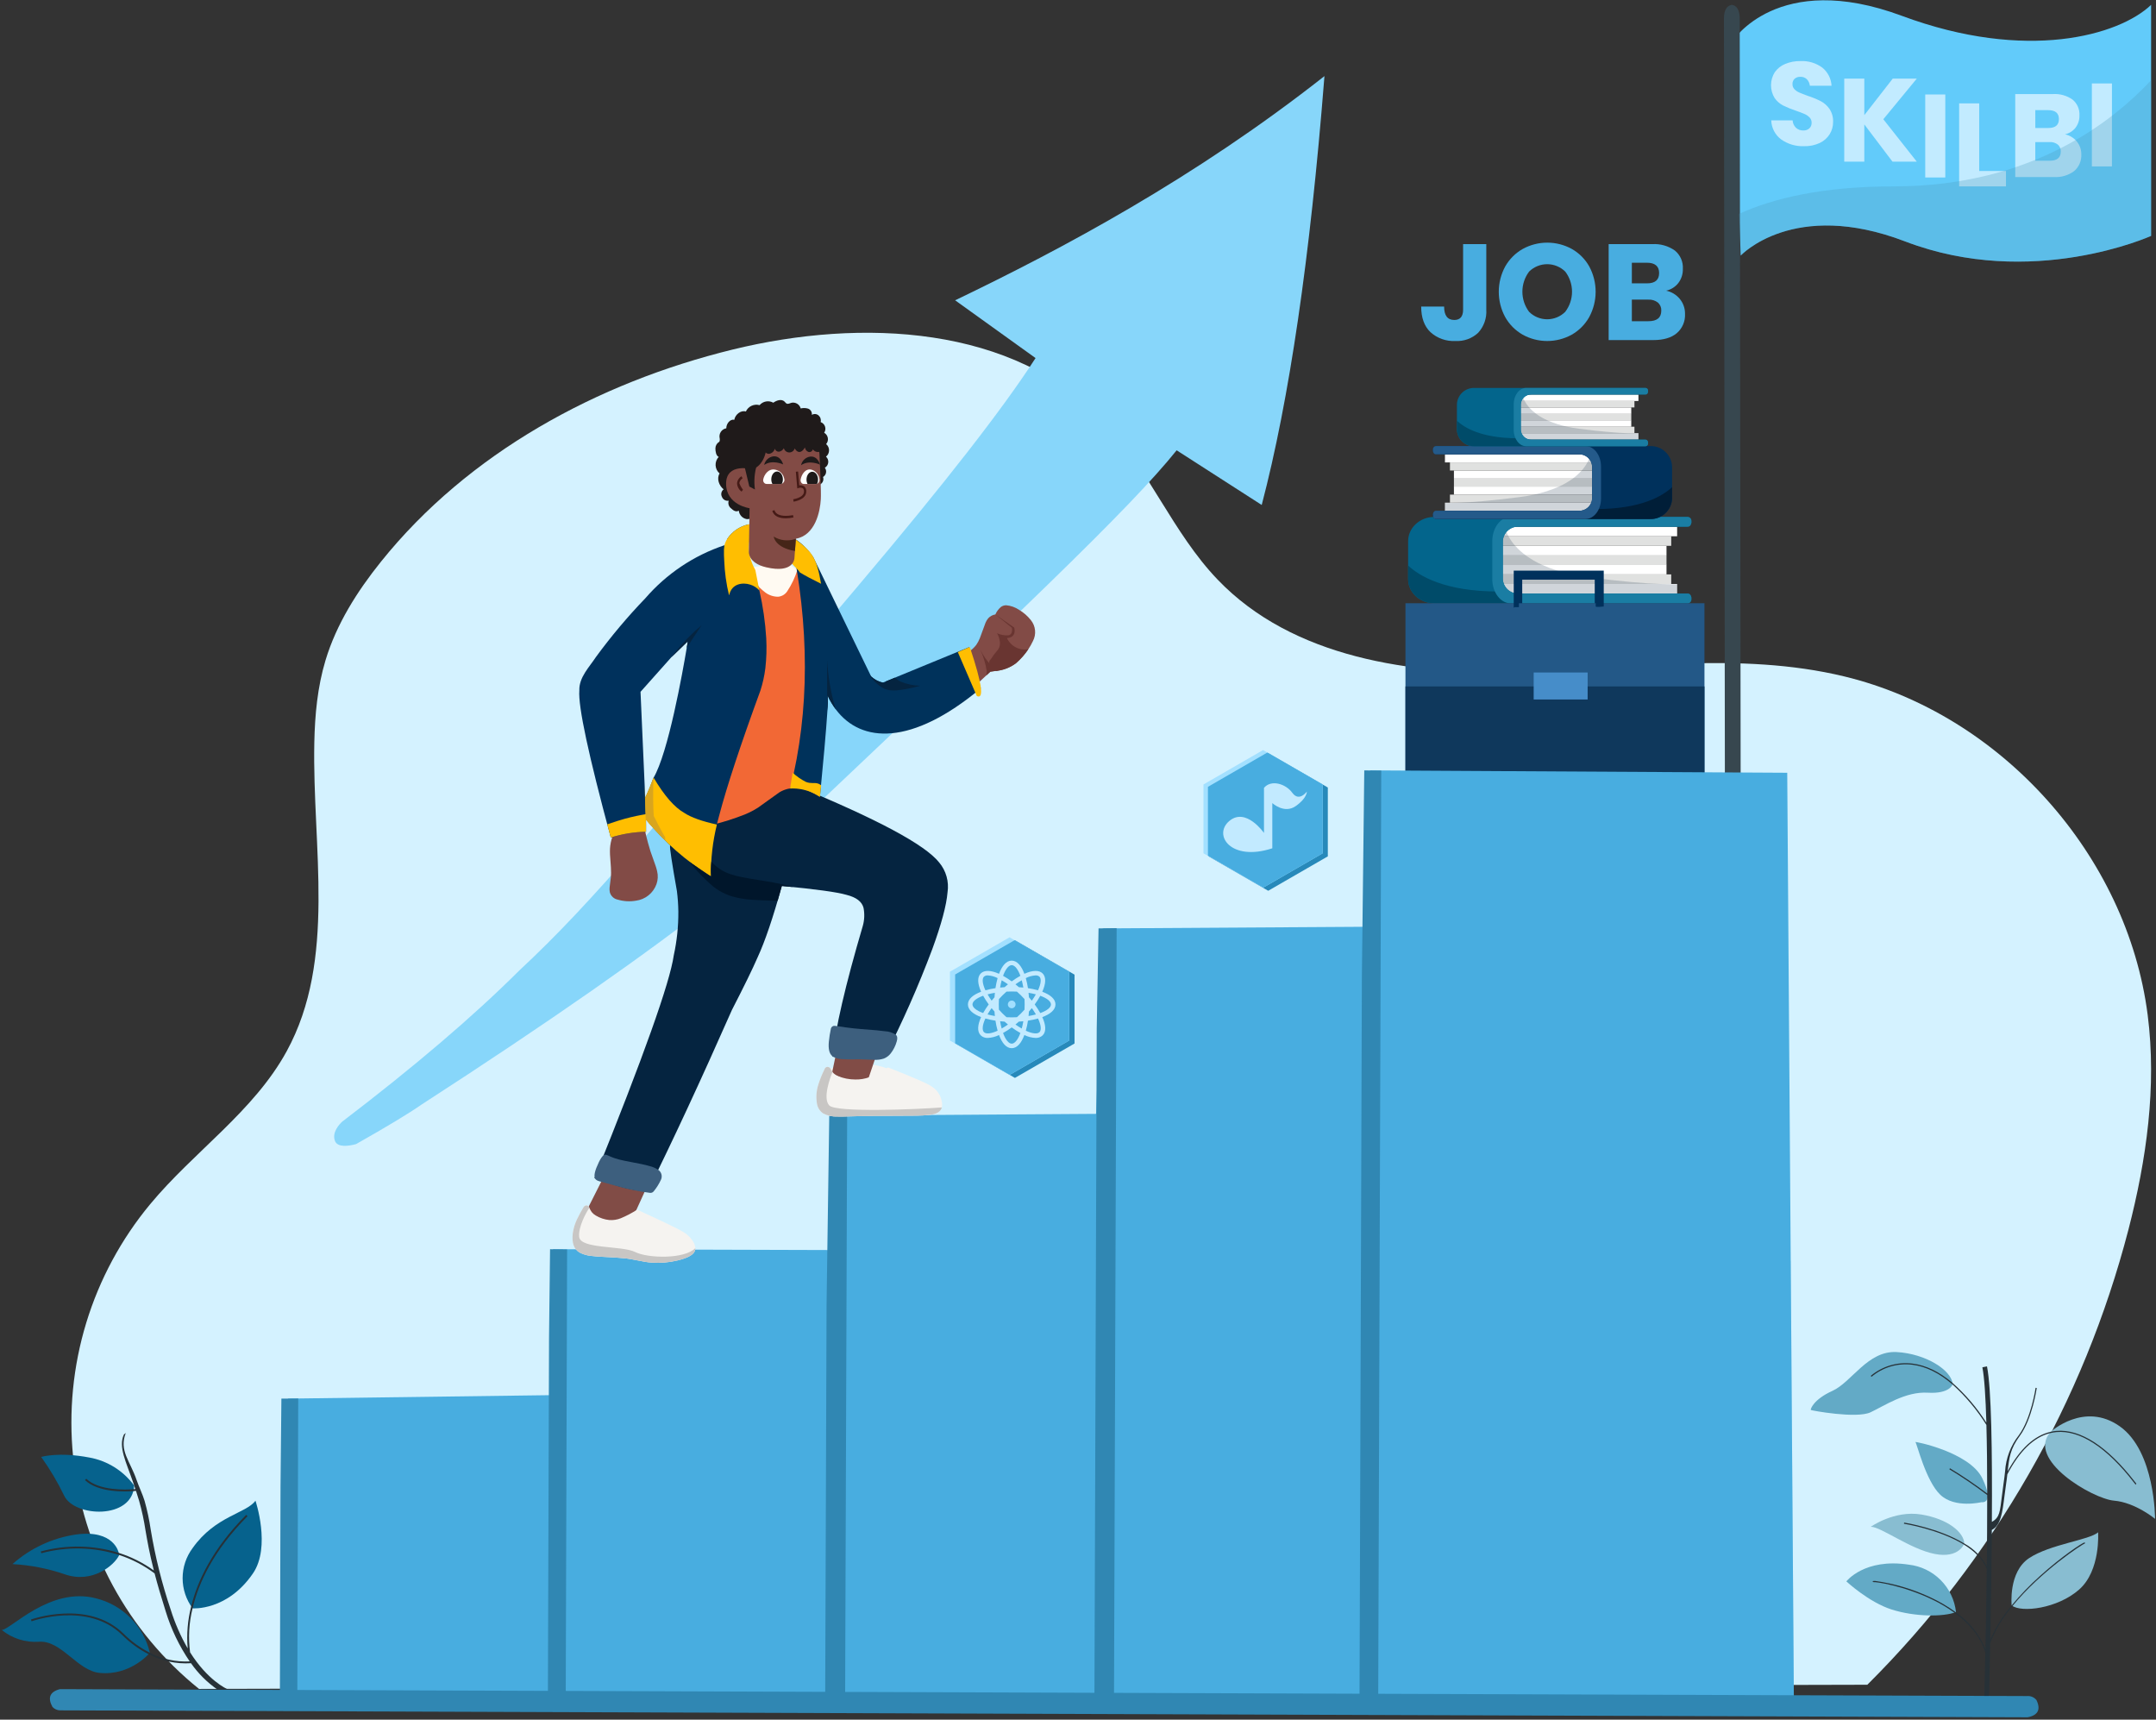 <svg width="622" height="496" viewBox="0 0 622 496" fill="none" xmlns="http://www.w3.org/2000/svg">
<rect x="0" y="0" width="622" height="496" fill="#333333" stroke="none"/>
<path d="M620.589 1.399V68.039C620.589 68.039 586.169 83.629 549.609 69.629C517.439 57.309 502.199 73.709 502.199 73.709L501.729 61.679L499.779 11.949C499.779 11.949 512.739 -8.791 548.689 4.569C584.639 17.929 611.369 10.209 620.589 1.399Z" fill="#62CBFA"/>
<path d="M483.847 168.436H411.313V171.199H483.847V168.436Z" fill="white"/>
<path d="M482.14 165.675H411.308V168.437H482.14V165.675Z" fill="#E0E1E0"/>
<path d="M480.783 162.912H411.308V165.671H480.783V162.912Z" fill="white"/>
<path d="M480.783 160.199H411.308V162.961H480.783V160.199Z" fill="#E0E1E0"/>
<path d="M480.783 157.437H411.308V160.199H480.783V157.437Z" fill="white"/>
<path d="M482.14 154.675H411.308V157.434H482.14V154.675Z" fill="#E0E1E0"/>
<path d="M483.847 151.914H411.313V154.673H483.847V151.914Z" fill="white"/>
<g style="mix-blend-mode:multiply" opacity="0.21">
<path d="M411.312 154.671H413.178C412.816 153.786 412.566 152.859 412.434 151.912H411.312V154.671Z" fill="#1D374F"/>
</g>
<g style="mix-blend-mode:multiply" opacity="0.21">
<path d="M411.308 154.675V157.433H414.694C414.083 156.575 413.574 155.65 413.178 154.675H411.308Z" fill="#1D374F"/>
</g>
<g style="mix-blend-mode:multiply" opacity="0.21">
<path d="M483.847 168.524V171.199H415.821C415.829 170.286 415.878 169.365 415.926 168.436C415.978 167.523 416.026 166.598 416.051 165.673C416.08 164.769 416.062 163.864 415.998 162.962C415.998 162.946 415.998 162.93 415.998 162.914C415.954 162.359 415.89 161.8 415.793 161.241C415.733 160.891 415.685 160.541 415.644 160.199C415.544 159.282 415.507 158.358 415.532 157.436C415.557 156.513 415.634 155.591 415.765 154.677C415.91 153.652 416.095 152.718 416.272 151.918H433.996L434.213 152.035C434.396 152.963 434.729 153.855 435.199 154.677C435.735 155.669 436.385 156.595 437.137 157.436V157.436C438.053 158.463 439.077 159.389 440.19 160.199C441.655 161.262 443.224 162.172 444.875 162.914C444.908 162.933 444.943 162.949 444.98 162.962C447.697 164.166 450.535 165.075 453.446 165.673C455.002 166.007 456.687 166.3 458.505 166.534C467.775 167.734 474.375 168.247 478.94 168.434C480.951 168.516 482.572 168.539 483.847 168.524Z" fill="#1D374F"/>
</g>
<path d="M433.562 156.081V167.032C433.615 168.182 434.12 169.264 434.966 170.044C435.812 170.824 436.932 171.239 438.082 171.199H486.61C486.94 171.196 487.259 171.313 487.508 171.53C487.757 171.746 487.918 172.046 487.961 172.373C487.961 172.418 487.969 172.462 487.969 172.506V172.759C487.969 172.804 487.969 172.848 487.961 172.888C487.916 173.21 487.752 173.503 487.503 173.712C487.253 173.92 486.935 174.027 486.61 174.014H413.774C409.656 174.014 406.241 170.901 406.241 167.032V156.081C406.241 152.212 409.656 149.099 413.774 149.099H486.61C486.934 149.085 487.252 149.192 487.502 149.4C487.751 149.607 487.915 149.9 487.961 150.221C487.961 150.265 487.969 150.309 487.969 150.354V150.607C487.969 150.651 487.969 150.695 487.961 150.736C487.919 151.063 487.758 151.363 487.509 151.58C487.26 151.796 486.94 151.914 486.61 151.91H438.082C436.931 151.87 435.811 152.286 434.965 153.067C434.119 153.848 433.615 154.931 433.562 156.081V156.081Z" fill="#03658C"/>
<path d="M487.969 172.699V172.759C487.969 172.804 487.969 172.848 487.961 172.888C487.916 173.21 487.752 173.504 487.503 173.712C487.253 173.92 486.935 174.028 486.61 174.014H413.774C409.656 174.014 406.241 170.901 406.241 167.032V163.119C409.415 166.103 416.762 170.604 432.226 170.604C432.226 170.604 454.226 174.722 466.01 173.584C474.146 172.799 483.167 172.691 487.969 172.699Z" fill="#004B69"/>
<path d="M433.562 156.081V167.032C433.615 168.181 434.12 169.264 434.966 170.044C435.812 170.824 436.932 171.239 438.082 171.199H487.012C487.512 171.199 487.912 171.73 487.961 172.373C487.961 172.418 487.961 172.462 487.961 172.506V172.759C487.961 172.804 487.961 172.848 487.961 172.888C487.973 173.16 487.882 173.427 487.706 173.636C487.531 173.845 487.283 173.979 487.012 174.014H435.822C432.922 174.014 430.522 170.901 430.522 167.032V156.081C430.522 152.212 432.922 149.099 435.822 149.099H487.012C487.282 149.133 487.53 149.267 487.705 149.475C487.881 149.682 487.972 149.949 487.961 150.221C487.961 150.265 487.961 150.309 487.961 150.354V150.607C487.961 150.651 487.961 150.695 487.961 150.736C487.913 151.383 487.511 151.91 487.012 151.91H438.082C436.931 151.87 435.812 152.286 434.965 153.067C434.119 153.848 433.615 154.931 433.562 156.081V156.081Z" fill="#1A7DA3"/>
<path d="M478.111 144.996H416.866V147.329H478.111V144.996Z" fill="white"/>
<path d="M478.115 142.665H418.307V144.997H478.115V142.665Z" fill="#E0E1E0"/>
<path d="M478.115 140.332H419.453V142.661H478.115V140.332Z" fill="white"/>
<path d="M478.115 138.041H419.453V140.373H478.115V138.041Z" fill="#E0E1E0"/>
<path d="M478.115 135.709H419.453V138.041H478.115V135.709Z" fill="white"/>
<path d="M478.115 133.377H418.307V135.706H478.115V133.377Z" fill="#E0E1E0"/>
<path d="M478.111 131.046H416.866V133.376H478.111V131.046Z" fill="white"/>
<g style="mix-blend-mode:multiply" opacity="0.21">
<path d="M478.112 133.374H476.536C476.842 132.627 477.053 131.844 477.164 131.045H478.112V133.374Z" fill="#1D374F"/>
</g>
<g style="mix-blend-mode:multiply" opacity="0.21">
<path d="M478.115 133.377V135.706H475.256C475.772 134.982 476.201 134.2 476.536 133.377H478.115Z" fill="#1D374F"/>
</g>
<g style="mix-blend-mode:multiply" opacity="0.21">
<path d="M416.866 145.071V147.329H474.3C474.293 146.558 474.253 145.781 474.212 144.996C474.171 144.211 474.124 143.444 474.107 142.663C474.082 141.9 474.097 141.136 474.151 140.374C474.151 140.361 474.151 140.347 474.151 140.334C474.189 139.865 474.243 139.393 474.324 138.921C474.375 138.626 474.416 138.334 474.45 138.042C474.536 137.267 474.569 136.488 474.55 135.709V135.709C474.528 134.929 474.461 134.152 474.35 133.38C474.228 132.514 474.072 131.726 473.922 131.05H458.962L458.778 131.15C458.623 131.934 458.342 132.688 457.946 133.382C457.493 134.219 456.943 135.001 456.309 135.711C455.535 136.578 454.671 137.36 453.732 138.044C452.495 138.941 451.169 139.709 449.775 140.336C449.747 140.352 449.718 140.366 449.687 140.376C447.393 141.392 444.997 142.16 442.539 142.665C441.225 142.947 439.802 143.195 438.267 143.392C430.439 144.404 424.867 144.839 421.012 144.998C419.311 145.064 417.943 145.081 416.866 145.071Z" fill="#1D374F"/>
</g>
<path d="M459.325 134.564V143.811C459.28 144.781 458.854 145.695 458.139 146.354C457.425 147.012 456.479 147.363 455.508 147.329H414.533C414.254 147.326 413.985 147.426 413.774 147.608C413.564 147.791 413.428 148.045 413.392 148.321C413.392 148.358 413.386 148.395 413.386 148.433V148.647C413.386 148.684 413.386 148.721 413.392 148.755C413.43 149.027 413.568 149.274 413.779 149.45C413.99 149.626 414.259 149.717 414.533 149.706H476.033C477.657 149.761 479.237 149.172 480.429 148.066C481.62 146.961 482.326 145.43 482.393 143.806V134.559C482.325 132.936 481.618 131.406 480.427 130.301C479.236 129.197 477.656 128.608 476.033 128.664H414.533C414.259 128.652 413.991 128.743 413.78 128.918C413.569 129.093 413.431 129.34 413.392 129.611C413.392 129.649 413.386 129.686 413.386 129.723V129.937C413.386 129.975 413.386 130.012 413.392 130.046C413.428 130.322 413.563 130.576 413.774 130.759C413.984 130.942 414.254 131.041 414.533 131.038H455.508C456.48 131.004 457.427 131.356 458.141 132.016C458.856 132.676 459.281 133.592 459.325 134.564V134.564Z" fill="#00315C"/>
<path d="M413.386 148.596V148.647C413.386 148.684 413.386 148.721 413.392 148.755C413.43 149.027 413.568 149.275 413.779 149.45C413.99 149.626 414.259 149.717 414.533 149.706H476.033C477.657 149.761 479.237 149.172 480.429 148.067C481.62 146.961 482.326 145.43 482.393 143.806V140.506C479.714 143.026 473.51 146.826 460.452 146.826C460.452 146.826 441.874 150.303 431.927 149.342C425.057 148.681 417.44 148.589 413.386 148.596Z" fill="#001E38"/>
<path d="M459.325 134.564V143.811C459.28 144.782 458.854 145.696 458.139 146.354C457.425 147.013 456.479 147.363 455.508 147.329H414.194C413.773 147.329 413.433 147.777 413.394 148.321C413.394 148.358 413.394 148.395 413.394 148.433V148.647C413.394 148.684 413.394 148.721 413.394 148.755C413.384 148.985 413.46 149.21 413.609 149.387C413.757 149.563 413.966 149.677 414.194 149.706H457.416C459.862 149.706 461.889 147.078 461.889 143.806V134.559C461.889 131.292 459.862 128.664 457.416 128.664H414.194C413.966 128.693 413.758 128.807 413.61 128.982C413.462 129.157 413.385 129.382 413.394 129.611C413.394 129.649 413.394 129.686 413.394 129.723V129.937C413.394 129.975 413.394 130.012 413.394 130.046C413.435 130.593 413.775 131.038 414.194 131.038H455.508C456.48 131.005 457.427 131.356 458.141 132.016C458.856 132.677 459.281 133.592 459.325 134.564V134.564Z" fill="#245A8A"/>
<path d="M472.685 124.941H423.735V126.806H472.685V124.941Z" fill="white"/>
<path d="M471.533 123.078H423.731V124.942H471.533V123.078Z" fill="#E0E1E0"/>
<path d="M470.617 121.215H423.731V123.077H470.617V121.215Z" fill="white"/>
<path d="M470.617 119.383H423.731V121.247H470.617V119.383Z" fill="#E0E1E0"/>
<path d="M470.617 117.519H423.731V119.383H470.617V117.519Z" fill="white"/>
<path d="M471.533 115.654H423.731V117.516H471.533V115.654Z" fill="#E0E1E0"/>
<path d="M472.685 113.792H423.735V115.654H472.685V113.792Z" fill="white"/>
<g style="mix-blend-mode:multiply" opacity="0.21">
<path d="M423.734 115.653H424.993C424.749 115.056 424.581 114.43 424.493 113.791H423.736L423.734 115.653Z" fill="#1D374F"/>
</g>
<g style="mix-blend-mode:multiply" opacity="0.21">
<path d="M423.731 115.654V117.516H426.016C425.604 116.937 425.261 116.312 424.993 115.654H423.731Z" fill="#1D374F"/>
</g>
<g style="mix-blend-mode:multiply" opacity="0.21">
<path d="M472.685 125.002V126.807H426.777C426.783 126.191 426.815 125.569 426.848 124.942C426.881 124.315 426.918 123.702 426.932 123.078C426.951 122.468 426.939 121.857 426.897 121.248C426.897 121.237 426.897 121.226 426.897 121.216C426.867 120.841 426.824 120.464 426.758 120.087C426.718 119.85 426.685 119.617 426.658 119.387C426.59 118.768 426.565 118.145 426.582 117.522V117.522C426.599 116.899 426.651 116.277 426.739 115.66C426.839 114.968 426.962 114.338 427.081 113.798H439.04L439.186 113.877C439.31 114.503 439.534 115.105 439.851 115.66C440.213 116.33 440.652 116.954 441.16 117.522V117.522C441.778 118.215 442.469 118.84 443.22 119.387C444.209 120.104 445.268 120.718 446.382 121.219C446.405 121.232 446.428 121.242 446.453 121.251C448.286 122.063 450.202 122.677 452.166 123.081C453.217 123.306 454.354 123.504 455.581 123.661C461.837 124.47 466.291 124.818 469.371 124.945C470.731 124.996 471.824 125.01 472.685 125.002Z" fill="#1D374F"/>
</g>
<path d="M438.749 116.604V123.995C438.785 124.77 439.126 125.501 439.697 126.027C440.268 126.554 441.024 126.834 441.8 126.807H474.549C474.772 126.804 474.987 126.883 475.155 127.029C475.323 127.175 475.432 127.378 475.461 127.599C475.461 127.629 475.467 127.659 475.467 127.689V127.86C475.467 127.889 475.465 127.918 475.461 127.947C475.43 128.164 475.32 128.362 475.151 128.502C474.983 128.643 474.768 128.716 474.549 128.707H425.4C424.102 128.751 422.84 128.28 421.888 127.398C420.935 126.515 420.37 125.292 420.316 123.995V116.604C420.37 115.306 420.935 114.083 421.888 113.2C422.84 112.318 424.102 111.847 425.4 111.892H474.553C474.669 111.884 474.786 111.9 474.897 111.939C475.007 111.978 475.108 112.039 475.194 112.118C475.279 112.197 475.348 112.293 475.396 112.4C475.444 112.506 475.469 112.622 475.471 112.739V112.91C475.471 112.939 475.469 112.968 475.465 112.997C475.437 113.217 475.328 113.42 475.16 113.567C474.992 113.713 474.776 113.792 474.553 113.79H441.8C441.023 113.763 440.268 114.043 439.696 114.57C439.125 115.097 438.785 115.827 438.749 116.604V116.604Z" fill="#03658C"/>
<path d="M475.467 127.819V127.86C475.467 127.889 475.465 127.918 475.461 127.947C475.43 128.164 475.32 128.362 475.151 128.502C474.983 128.643 474.768 128.716 474.549 128.707H425.4C424.102 128.751 422.84 128.28 421.888 127.398C420.935 126.515 420.37 125.292 420.316 123.995V121.354C422.457 123.368 427.416 126.405 437.852 126.405C437.852 126.405 452.702 129.184 460.652 128.416C466.138 127.887 472.226 127.814 475.467 127.819Z" fill="#004B69"/>
<path d="M438.749 116.604V123.995C438.785 124.771 439.126 125.501 439.697 126.027C440.268 126.554 441.024 126.834 441.8 126.807H474.821C475.157 126.807 475.429 127.165 475.461 127.599C475.461 127.629 475.461 127.659 475.461 127.689V127.86C475.462 127.889 475.462 127.918 475.461 127.947C475.469 128.13 475.408 128.311 475.289 128.451C475.171 128.592 475.003 128.683 474.821 128.707H440.275C438.321 128.707 436.7 126.607 436.7 123.995V116.604C436.7 113.993 438.321 111.892 440.275 111.892H474.821C475.003 111.915 475.17 112.005 475.289 112.146C475.407 112.286 475.469 112.466 475.461 112.65C475.462 112.679 475.462 112.709 475.461 112.739V112.91C475.462 112.939 475.462 112.968 475.461 112.997C475.429 113.434 475.161 113.79 474.821 113.79H441.8C441.023 113.763 440.268 114.043 439.696 114.57C439.125 115.097 438.785 115.827 438.749 116.604V116.604Z" fill="#1A7DA3"/>
<path d="M57.422 487.144C47.232 478.953 38.772 468.817 32.536 457.325C26.3 445.834 22.412 433.217 21.098 420.209C19.783 407.2 21.07 394.061 24.881 381.554C28.693 369.048 34.954 357.424 43.3 347.36C55.93 332.131 73.207 320.589 82.7 303.232C97.187 276.755 90.06 244.346 90.679 214.171C90.844 206.177 91.595 198.132 93.903 190.477C97.066 179.985 103.056 170.545 109.916 162C135.084 130.649 172.309 110.38 211.36 100.824C248.482 91.74 292.532 93.724 318.624 121.652C331.394 135.32 338.329 153.662 351.272 167.167C372.945 189.782 407.16 194.721 438.472 193.867C469.784 193.013 501.634 187.755 532.083 195.106C577.256 206.006 613.683 246.644 619.598 292.737C622.255 313.429 619.259 334.493 614.043 354.693C601.129 404.392 575.117 449.716 538.72 485.938" fill="#D4F2FF"/>
<path d="M382.1 21.95L382.062 22.43C377.966 74.314 371.945 115.388 364 145.651L339.463 129.882C325.827 146.782 297.042 174.238 207.793 258.441C187.184 274.727 158.453 294.782 121.598 318.604C117.877 321.198 111.58 324.998 102.709 330.004C100.623 330.558 97.399 331.056 96.638 329.092C95.679 326.611 97.954 324.234 98.705 323.538C98.722 323.52 98.741 323.504 98.762 323.491C119.568 307.628 136.562 293.128 149.744 279.991C171.65 259.591 189.244 237.88 247.827 168.667C272.533 139.459 289.508 117.663 298.752 103.278L275.552 86.616C306.487 71.762 344.745 51.355 382.1 21.95Z" fill="#87D6FA"/>
<path d="M499.625 1.398H499.616C498.143 1.648 497.388 2.932 497.35 5.25L497.65 246.884C497.799 249.018 498.557 250.179 499.924 250.368C501.391 250.118 502.15 248.86 502.201 246.596L501.901 4.922C501.768 2.772 501.01 1.597 499.629 1.398" fill="#37474F"/>
<g style="mix-blend-mode:multiply" opacity="0.16">
<path d="M517.549 493.315L478.549 494.215L81 489.415L81.536 467.369C321.429 463.779 479.045 384.594 516.617 363.657L517.549 493.315Z" fill="#0B78A3"/>
</g>
<path d="M428.793 70.417V89.317C428.872 90.534 428.703 91.755 428.296 92.906C427.889 94.056 427.252 95.111 426.425 96.008C425.546 96.82 424.513 97.447 423.387 97.85C422.26 98.254 421.064 98.426 419.87 98.357C418.56 98.426 417.249 98.235 416.013 97.795C414.778 97.355 413.641 96.674 412.67 95.793C410.894 94.085 410.007 91.626 410.009 88.416H416.623C416.623 90.999 417.601 92.291 419.558 92.291C421.254 92.291 422.101 91.3 422.101 89.317V70.417H428.793Z" fill="#48ADE0"/>
<path d="M453.468 71.806C455.573 72.999 457.312 74.745 458.496 76.855C459.707 79.101 460.339 81.614 460.336 84.166C460.332 86.718 459.693 89.229 458.476 91.472C457.286 93.588 455.541 95.341 453.429 96.54C451.266 97.733 448.835 98.359 446.365 98.359C443.894 98.359 441.464 97.733 439.301 96.54C437.188 95.341 435.442 93.589 434.252 91.472C433.032 89.229 432.393 86.716 432.393 84.163C432.393 81.61 433.032 79.097 434.252 76.855C435.447 74.746 437.192 73.001 439.301 71.806C441.471 70.612 443.908 69.986 446.384 69.986C448.861 69.986 451.298 70.612 453.468 71.806V71.806ZM441.14 78.339C439.883 80.011 439.204 82.047 439.204 84.139C439.204 86.231 439.883 88.266 441.14 89.939C442.525 91.317 444.4 92.09 446.354 92.09C448.308 92.09 450.183 91.317 451.569 89.939C452.835 88.274 453.522 86.241 453.526 84.15C453.529 82.059 452.849 80.023 451.589 78.355C450.199 76.979 448.324 76.205 446.368 76.202C444.413 76.198 442.535 76.964 441.14 78.335V78.339Z" fill="#48ADE0"/>
<path d="M484.657 86.267C485.629 87.474 486.148 88.982 486.125 90.532C486.18 91.577 485.995 92.621 485.584 93.585C485.174 94.548 484.55 95.405 483.758 96.09C482.178 97.423 479.915 98.09 476.968 98.09H464.092V70.417H476.654C478.978 70.27 481.283 70.919 483.19 72.257C483.961 72.887 484.572 73.69 484.973 74.602C485.375 75.513 485.555 76.507 485.499 77.501C485.553 79.003 485.083 80.477 484.168 81.669C483.291 82.772 482.061 83.538 480.685 83.841C482.249 84.167 483.652 85.024 484.657 86.267V86.267ZM470.784 81.727H475.167C477.489 81.727 478.65 80.735 478.65 78.753C478.65 76.77 477.463 75.779 475.089 75.779H470.784V81.727ZM479.276 89.593C479.298 89.156 479.222 88.72 479.053 88.317C478.883 87.914 478.625 87.554 478.298 87.265C477.503 86.658 476.516 86.359 475.519 86.424H470.784V92.646H475.558C478.037 92.646 479.276 91.628 479.276 89.593V89.593Z" fill="#48ADE0"/>
<path d="M437.329 165.478V180.796H461.907V165.478H437.329ZM460.078 179.078H439.158V167.193H460.078V179.078Z" fill="#00315C"/>
<path d="M491.734 173.995H405.468V223.248H491.734V173.995Z" fill="#235887"/>
<path d="M491.734 197.99H405.468V223.248H491.734V197.99Z" fill="#0F385C"/>
<path d="M458.029 193.973H442.462V201.757H458.029V193.973Z" fill="#468DC9"/>
<path d="M436.708 175.339V164.597H462.677V174.93C462.677 174.93 460.365 175.202 460.365 174.93V166.43H438.2V175.13H436.908" fill="#00315C"/>
<path d="M517.549 493.316L478.548 494.219L81.001 489.416L81.537 467.37L83.078 403.409L159.509 402.404V443.575L159.547 360.312L239.389 360.556L240.563 321.782L316.205 321.274L318.31 267.783L394.139 267.313L395.333 222.205H395.652L515.613 222.891L516.618 363.658L517.549 493.316Z" fill="#48ADE0"/>
<path d="M393.589 222.208L392.898 281.62L392.206 493.178L397.601 493.326L398.486 222.27L393.732 222.209L393.589 222.208Z" fill="#3087B3"/>
<path d="M322.147 267.708L316.928 267.783L316.402 296.61L315.732 492.254L321.379 492.401L322.147 267.708Z" fill="#3087B3"/>
<path d="M244.4 321.705L239.238 321.783L238.461 376.216L238.061 491.316L243.81 491.464L244.4 321.705Z" fill="#3087B3"/>
<path d="M158.691 360.316L158.391 385.77L158.065 490.348L163.209 490.496L163.609 360.386L158.691 360.316Z" fill="#3087B3"/>
<path d="M86.037 403.377L81.182 403.413L80.929 428.79L80.745 489.428L85.775 489.575L86.037 403.377Z" fill="#3087B3"/>
<path d="M184.545 232.539L178.205 237.92C177.621 239.024 177.112 240.167 176.682 241.34C176.28 242.457 176.044 243.627 175.982 244.812C175.958 245.312 175.96 245.884 175.989 246.527C176.225 249.624 176.325 251.345 176.289 251.69C176.289 252.209 176.265 252.689 176.217 253.13L175.868 256.004C175.829 256.443 175.849 256.886 175.929 257.32C176.066 257.867 176.358 258.363 176.77 258.749C177.182 259.134 177.697 259.392 178.252 259.492C179.939 259.99 181.719 260.092 183.452 259.792C184.789 259.621 186.053 259.082 187.103 258.237C188.152 257.391 188.948 256.271 189.4 255.001C189.819 253.804 189.88 252.511 189.577 251.279C189.458 250.752 189.31 250.231 189.134 249.72C188.221 247.205 187.725 245.802 187.648 245.511C187.412 244.778 187.174 243.964 186.934 243.07C186.36 240.984 185.564 237.481 184.545 232.56" fill="#824B46"/>
<path d="M298.006 184.894C297.621 185.714 297.175 186.503 296.672 187.255C295.663 188.759 294.459 190.122 293.091 191.308C291.433 192.543 289.471 193.305 287.415 193.513C286.879 193.601 286.315 193.679 285.715 193.737L280.077 198.955L277.304 189.189C279.001 188.546 280.494 187.459 281.627 186.041C282.053 185.43 282.407 184.772 282.68 184.078L284.343 179.569C284.534 179.119 284.79 178.7 285.104 178.325C285.649 177.741 286.373 177.354 287.162 177.225C287.523 176.381 288.081 175.635 288.788 175.049C289.229 174.736 289.76 174.572 290.301 174.582H290.311C291.63 174.699 292.898 175.151 293.994 175.894C295.313 176.673 296.477 177.69 297.424 178.894C298.095 179.729 298.507 180.742 298.61 181.808C298.714 182.873 298.504 183.946 298.006 184.894V184.894Z" fill="#824B46"/>
<path d="M176.61 334.597L167.338 352.956L180.938 354.81L187.538 340.317L176.612 334.603" fill="#814C46"/>
<path d="M200.61 359.999C200.612 360.149 200.599 360.299 200.572 360.446C200.372 361.758 198.672 362.795 195.472 363.556C193.035 364.144 190.522 364.357 188.02 364.188C187.409 364.139 186.77 364.061 186.112 363.954C182.794 363.303 180.824 362.963 180.201 362.934C179.449 362.827 176.855 362.652 172.42 362.434C171.72 362.385 171.076 362.317 170.484 362.239C169.322 362.13 168.194 361.79 167.166 361.239C165.55 360.277 164.92 358.439 165.249 355.729C165.45 354.306 165.872 352.922 166.499 351.629C167.068 350.437 167.698 349.276 168.388 348.15C168.521 347.941 168.724 347.785 168.961 347.713L169.008 347.703C169.156 347.674 169.31 347.684 169.453 347.731C169.597 347.779 169.725 347.864 169.826 347.976C169.892 348.121 169.957 348.248 170.026 348.376C170.206 348.808 170.433 349.218 170.703 349.6C171.028 349.999 171.423 350.334 171.868 350.591C173.068 351.314 174.413 351.762 175.806 351.903C176.927 351.98 178.051 351.804 179.095 351.388C180.738 350.703 182.317 349.873 183.813 348.91C191.584 352.477 195.978 354.599 196.997 355.275C198.097 355.882 199.038 356.741 199.741 357.782C200.235 358.424 200.536 359.193 200.61 359.999V359.999Z" fill="#F5F3F0"/>
<path d="M248.605 306.956C245.97 306.935 243.343 307.237 240.782 307.856C238.558 308.485 237.598 309.147 237.901 309.842C238.134 310.352 239.484 310.87 241.952 311.395C243.321 311.696 245.686 312.113 249.046 312.645C249.958 312.771 250.877 312.831 251.797 312.827C253.817 312.855 255.83 312.596 257.777 312.059C259.262 311.577 259.843 311.01 259.519 310.359C259.141 309.851 258.625 309.46 258.033 309.234C256.952 308.617 255.81 308.112 254.627 307.725C252.685 307.16 250.666 306.9 248.644 306.953" fill="#F5F3F0"/>
<path d="M254.911 298.154L242.054 299.808L240.014 309.596C241.732 310.508 243.528 311.265 245.381 311.857C246.913 312.255 248.49 312.448 250.072 312.429L254.904 298.174" fill="#814C46"/>
<path d="M229.465 226.588C227.843 226.696 226.275 227.212 224.906 228.088L213.256 235.244C211.428 236.105 209.498 236.732 207.513 237.11C205.87 237.464 204.164 237.397 202.553 236.915C202.273 237.04 199.791 235.74 195.108 233.015L193.84 232.822C193.305 236.507 193.128 240.235 193.312 243.954C193.179 244.472 193.837 248.821 195.286 257.002C195.535 258.959 195.673 260.929 195.7 262.902C195.733 267.157 195.29 271.402 194.379 275.559C193.281 283.352 185.656 304.768 171.504 339.806C178.437 342.433 183.566 343.677 186.891 343.539C194.032 329.167 202.124 311.749 211.168 291.285C214.687 284.452 217.158 279.392 218.579 276.107C220.689 271.566 223.015 264.712 225.556 255.543C235.316 256.465 241.536 257.32 244.217 258.108C247.031 258.809 248.667 260.059 249.126 261.856C249.464 263.572 249.396 265.343 248.926 267.027C243.866 284.197 240.952 296.786 240.185 304.794C248.545 305.531 253.515 305.627 255.095 305.083C260.325 294.904 264.961 284.43 268.979 273.715C271.589 266.571 273.05 261.125 273.362 257.376C273.593 255.852 273.498 254.297 273.081 252.813C272.665 251.329 271.938 249.951 270.948 248.77C266.881 243.637 253.081 236.241 229.548 226.584" fill="#052440"/>
<path d="M230.677 164.126L217.917 164.445L217.928 164.588L217.938 164.731L217.949 164.873L217.959 165.016C218.33 170.154 218.657 173.934 218.94 176.357C219.153 178.419 219.567 181.147 220.18 184.542L220.38 186.353C220.527 188.476 220.397 190.609 219.994 192.698C219.221 196.506 218.121 200.24 216.706 203.858C215.889 206.258 212.9 213.769 207.739 226.392C206.951 228.392 206.361 229.961 205.97 231.1C204.91 234.167 204.504 236.121 204.752 236.962C204.807 237.197 204.934 237.408 205.117 237.566C205.299 237.724 205.527 237.82 205.767 237.84C208.848 237.069 211.876 236.101 214.832 234.94C216.168 234.396 217.453 233.732 218.67 232.958L224.828 228.551C225.601 228.077 226.445 227.73 227.328 227.524C230.072 226.929 233.047 227.632 236.251 229.633L236.011 223.047L237.949 208.083L234.993 181.476L230.7 164.208" fill="#F26835"/>
<path d="M227.205 162.4L217.488 163.492L217.764 167.904C218.627 169.016 219.631 170.011 220.751 170.862C221.815 171.671 223.114 172.111 224.451 172.116C224.995 172.076 225.522 171.91 225.989 171.629C226.457 171.349 226.852 170.963 227.144 170.502C228.388 168.613 229.364 166.56 230.044 164.402L227.215 162.402" fill="#FFFAF2"/>
<path d="M282.951 198.548C263.038 215.164 248.471 214.416 241.123 204.611C240.212 203.39 239.431 202.078 238.792 200.695C238.893 202.13 238.865 203.57 238.707 205C238.36 210.588 237.448 220.616 236.583 229.439C232.947 227.855 230.071 227.185 227.983 227.408C233.593 205.039 233.612 180.766 228.039 154.587L228.49 154.879C230.943 156.331 233.037 158.317 234.617 160.69L251.326 195.118C252.276 195.998 253.444 196.608 254.709 196.886L279.575 186.654L282.951 198.548Z" fill="#00325B"/>
<path d="M228.039 154.58L226.739 158.174C227.172 160.074 228.53 160.074 228.131 162.174C229.205 163.474 230.417 164.406 230.707 165.074C232.19 165.991 234.304 167.12 237.049 168.461C236.987 168.414 236.925 168.367 236.861 168.32C236.283 164.729 235.516 162.15 234.561 160.584C233.605 158.824 231.463 156.845 228.135 154.646L228.039 154.58Z" fill="#FFBE01"/>
<path d="M221.059 184.128C220.78 179.475 220.117 174.853 219.076 170.31C219.068 170.251 219.055 170.192 219.038 170.135L219.029 170.076L217.422 164.615C214.386 159.057 214.931 155.53 215.007 154.024C214.9 153.045 215.176 152.063 215.777 151.283C213.344 151.849 211.218 153.319 209.828 155.394C209.688 155.894 209.556 156.472 209.406 157.123C209.274 157.162 209.142 157.211 209.011 157.259C200.158 160.219 192.267 165.51 186.165 172.574C181.045 177.89 176.289 183.546 171.928 189.501C170.058 192.377 167.003 195.351 167.135 199.18C166.769 203.737 169.795 217.872 176.213 241.585C179.505 240.527 182.934 239.958 186.391 239.895L186.372 236.406C191.695 242.845 198.003 248.401 205.064 252.867C205.036 246.924 205.843 241.007 207.464 235.289C209.682 226.844 213.657 214.795 219.39 199.141C220.059 197.056 220.531 194.914 220.8 192.741C221.126 189.882 221.213 187.001 221.059 184.128V184.128ZM198.11 186.928C196.944 193.857 192.781 217.246 188.51 224.398C187.852 226.215 187.063 228.133 186.142 230.15L184.788 199.55L193.641 189.619C193.65 189.609 193.66 189.599 193.66 189.59L193.707 189.551L193.716 189.541L198.424 184.974C198.424 184.974 198.316 185.682 198.11 186.926V186.928ZM217.751 147.505C217.741 147.505 217.732 147.515 217.723 147.515L217.751 147.564V147.505Z" fill="#00315C"/>
<path d="M219.076 170.31C218.374 169.523 217.471 168.942 216.463 168.629C214.189 167.89 211.097 168.376 210.392 171.573L210.317 171.66C209.521 168.382 209.058 165.031 208.936 161.66C208.851 160.766 208.86 159.629 208.86 158.473C208.86 158.104 209.002 157.657 209.011 157.258C209.019 157.239 209.022 157.22 209.02 157.2C209.029 157.178 209.036 157.155 209.039 157.132C209.208 156.514 209.475 155.927 209.828 155.393C211.218 153.317 213.344 151.848 215.777 151.282C216.145 151.172 216.518 151.081 216.895 151.01C216.467 152.015 216.34 153.122 216.529 154.198C216.463 155.698 214.884 158.881 217.92 164.439L219.029 170.075L219.038 170.134C219.055 170.191 219.068 170.25 219.076 170.31V170.31Z" fill="#FFBE01"/>
<path d="M187.012 234.721C184.72 235.076 182.45 235.559 180.212 236.169C179.012 236.497 177.338 237.031 175.191 237.769C175.518 239.005 175.855 240.271 176.203 241.569C179.498 240.532 182.923 239.969 186.376 239.898L186.354 236.398C186.787 236.909 187.22 237.411 187.654 237.904L187.004 234.731L187.012 234.721Z" fill="#FFBE01"/>
<path d="M188.557 224.286C187.89 226.127 187.089 228.074 186.152 230.128L186.115 229.298C186.186 232.511 186.269 234.949 186.363 236.611V236.4C191.664 242.863 197.998 248.404 205.108 252.8C205.03 247.757 205.605 242.725 206.819 237.829V237.829C202.521 236.891 199.388 235.773 197.419 234.473C194.569 232.861 191.616 229.465 188.559 224.284L188.557 224.286Z" fill="#FFBE01"/>
<path d="M279.692 186.633L276.329 188.095L281.801 200.751C283.958 201.817 283.318 197.201 279.88 186.901L279.692 186.633Z" fill="#FFBE01"/>
<path d="M188.517 224.396C187.859 226.204 187.071 228.114 186.152 230.128L186.011 227.02L185.991 227.12L186.378 239.22L186.36 236.398L186.378 239.22L186.368 237.596L186.36 236.396C188.193 238.558 190.051 240.571 191.935 242.436C191.917 242.086 191.898 241.759 191.878 241.455C190.823 239.697 189.731 237.658 188.6 235.338C188.409 232.326 188.382 228.678 188.517 224.392V224.396Z" fill="#D9A51E"/>
<path d="M198.11 186.926C198.316 185.682 198.429 184.973 198.429 184.973L193.721 189.54L193.712 189.55L193.646 189.618C193.655 189.608 193.665 189.598 193.665 189.589C194.125 188.976 194.539 188.442 194.905 187.995C197.145 185.203 199.657 182.641 202.405 180.348C200.77 182.757 199.338 184.95 198.11 186.926Z" fill="#052440"/>
<path d="M251.008 194.807L250.927 194.835C251.921 196.333 253.244 197.584 254.794 198.495C255.753 198.966 256.813 199.194 257.881 199.159C258.136 199.159 258.4 199.15 258.673 199.13C260.976 198.893 263.252 198.445 265.473 197.792V197.792C263.536 197.746 261.624 197.341 259.834 196.599C259.232 196.303 258.677 195.919 258.187 195.461V195.461L255.558 196.543C255.544 196.597 255.531 196.652 255.518 196.708C255.505 196.764 255.413 196.83 255.231 196.893C255.156 196.9 255.081 196.904 255.006 196.904C254.911 196.904 254.816 196.898 254.721 196.888L254.672 196.882C253.618 196.658 252.633 196.186 251.798 195.505C251.67 195.407 251.542 195.301 251.414 195.188L251.377 195.158L251.332 195.117C251.224 195.017 251.117 194.917 251.009 194.807H251.008Z" fill="#052440"/>
<path d="M238.792 200.695C238.893 202.13 238.865 203.57 238.707 205C238.613 201.813 238.588 196.939 238.632 190.376C238.867 194.929 239.621 199.441 240.878 203.824C240.953 204.077 241.028 204.339 241.123 204.611C240.212 203.39 239.431 202.078 238.792 200.695V200.695Z" fill="#052440"/>
<path d="M228.679 222.873L227.921 227.412L227.981 227.404V227.438C228.237 227.425 228.493 227.418 228.747 227.418C231.535 227.426 234.254 228.285 236.539 229.882C236.664 228.698 236.784 227.574 236.899 226.509C236.831 226.452 236.759 226.399 236.684 226.351C236.387 226.135 236.045 225.987 235.684 225.918C235.51 225.885 235.333 225.864 235.156 225.856C234.61 225.872 234.064 225.853 233.52 225.801C233.143 225.753 232.776 225.649 232.429 225.494C231.067 224.793 229.805 223.912 228.679 222.873V222.873Z" fill="#FFBE01"/>
<path d="M240.8 295.883C240.561 295.862 240.322 295.926 240.125 296.064C239.928 296.202 239.786 296.404 239.723 296.636C239.445 297.904 239.242 299.187 239.117 300.48C238.929 302.514 239.248 303.878 240.074 304.572C240.896 305.159 241.878 305.478 242.888 305.487C243.362 305.53 243.895 305.554 244.488 305.559L248.343 305.546L252.179 305.692C253.127 305.74 254.075 305.616 254.979 305.327C255.728 305.036 256.388 304.556 256.894 303.933C257.746 302.868 258.369 301.639 258.723 300.323C258.985 299.431 258.876 298.794 258.396 298.41C257.461 297.821 256.389 297.488 255.285 297.443C254.673 297.354 253.893 297.266 252.945 297.178C248.893 296.864 246.667 296.676 246.268 296.613C245.335 296.523 243.523 296.28 240.833 295.883" fill="#3D5F7E"/>
<path d="M174.6 333.052C173.916 333.034 173.059 334.316 172.029 336.897C171.363 338.668 171.342 339.794 171.967 340.277C172.24 340.487 172.555 340.636 172.89 340.713L179.605 342.55C182.218 343.21 184.867 343.715 187.539 344.061C187.747 344.084 187.956 344.051 188.147 343.966C188.337 343.881 188.502 343.747 188.623 343.577C189.416 342.611 190.085 341.55 190.614 340.419C190.87 339.96 190.959 339.427 190.868 338.909C190.777 338.392 190.511 337.921 190.114 337.577C189.297 336.983 188.369 336.559 187.385 336.332C186.756 336.147 185.987 335.958 185.08 335.763C180.813 334.947 178.649 334.508 178.587 334.445C178.087 334.317 177.634 334.177 177.213 334.028C176.863 333.914 176.174 333.63 175.147 333.176C174.985 333.108 174.813 333.066 174.638 333.052" fill="#3D5F7E"/>
<path d="M271.721 319.42C271.402 320.635 270.236 321.344 268.235 321.548C266.97 321.712 265.695 321.797 264.419 321.801L252.019 321.869C249.35 321.898 246.39 321.957 243.129 322.063L241.629 322.054C240.181 322.122 238.741 321.803 237.456 321.131C236.975 320.797 236.569 320.366 236.264 319.867C235.958 319.368 235.759 318.811 235.68 318.231C235.389 316.433 235.526 314.592 236.08 312.857C236.526 311.434 237.079 310.047 237.734 308.708C237.8 308.562 237.866 308.416 237.941 308.261C238.012 308.103 238.127 307.968 238.271 307.871C238.416 307.775 238.585 307.722 238.758 307.717H238.805C239.054 307.738 239.286 307.852 239.454 308.038C239.576 308.238 239.679 308.438 239.792 308.601C239.933 308.834 240.055 309.029 240.168 309.184C240.293 309.371 240.445 309.54 240.619 309.684C240.944 309.97 241.312 310.202 241.709 310.374C243.314 311.03 245.031 311.367 246.765 311.365C248.163 311.396 249.554 311.162 250.865 310.675C252.726 309.911 254.51 308.974 256.194 307.875C263.787 310.875 267.962 312.698 268.721 313.346C269.511 313.817 270.188 314.457 270.703 315.22C271.217 315.982 271.558 316.849 271.7 317.758C271.838 318.302 271.845 318.872 271.721 319.42V319.42Z" fill="#F5F3F0"/>
<path d="M282.851 187.448C283.708 189.357 284.313 191.368 284.651 193.432C284.684 193.836 284.657 194.242 284.572 194.638C284.558 194.704 284.542 194.773 284.521 194.844L285.721 193.735C286.536 193.629 287.27 193.516 287.921 193.398C287.276 193.008 286.671 192.555 286.115 192.045C284.772 190.712 283.671 189.155 282.861 187.445L282.851 187.448Z" fill="#693531"/>
<path d="M205.238 248.49C205.052 249.92 205.03 251.366 205.172 252.8L204.202 252.217L198.916 248.592C200.902 251.139 203.144 253.477 205.605 255.568C207.34 256.985 209.348 258.028 211.505 258.632C213.274 259.113 215.087 259.411 216.916 259.523C217.898 259.599 218.99 259.659 220.192 259.701L224.341 259.82C224.741 258.458 225.147 257.034 225.558 255.55C226.685 255.656 227.764 255.762 228.796 255.866C228.521 255.781 228.245 255.7 227.966 255.623C226.766 255.287 225.346 254.964 223.707 254.655C223.031 254.512 220.531 254.093 216.207 253.397L213.99 252.987C212.851 252.77 211.728 252.474 210.63 252.101C208.537 251.413 206.672 250.164 205.238 248.49V248.49Z" fill="#00162B"/>
<path d="M217.763 148.692C216.914 149.279 216.445 149.805 215.419 149.727C214.828 149.622 214.286 149.329 213.875 148.891C213.464 148.452 213.206 147.893 213.14 147.296C212.357 147.738 211.629 147.313 210.946 146.662C210.605 146.412 210.352 146.06 210.223 145.657C210.094 145.255 210.096 144.821 210.229 144.42C209.82 144.493 209.399 144.419 209.039 144.212C208.679 144.004 208.405 143.676 208.263 143.286C208.081 142.926 208.032 142.512 208.125 142.12C208.218 141.727 208.447 141.379 208.771 141.139C207.411 140.1 206.699 138.005 207.596 136.563C207.256 136.271 206.979 135.914 206.782 135.512C206.585 135.11 206.471 134.672 206.448 134.225C206.424 133.778 206.492 133.331 206.647 132.911C206.801 132.491 207.039 132.106 207.347 131.781C206.579 131.481 206.385 130.168 206.392 129.302C206.4 128.923 206.505 128.552 206.698 128.226C206.891 127.899 207.164 127.628 207.492 127.438C207.692 127.294 207.677 126.629 207.627 126.425C207.551 126.109 207.541 125.781 207.597 125.461C207.653 125.141 207.774 124.836 207.953 124.565C208.132 124.293 208.364 124.062 208.636 123.884C208.908 123.706 209.214 123.587 209.534 123.532C209.517 122.216 210.634 120.809 211.841 121.08C212.114 119.543 213.76 118.235 215.179 118.695C215.512 117.967 216.093 117.382 216.819 117.045C217.545 116.708 218.367 116.641 219.138 116.856C219.615 116.299 220.27 115.925 220.992 115.797C221.713 115.669 222.457 115.796 223.096 116.156C224.045 115.467 225.496 114.982 226.365 115.856C226.513 116.047 226.683 116.22 226.872 116.372C227.324 116.644 227.849 116.315 228.337 116.172C228.906 116.052 229.499 116.155 229.994 116.459C230.49 116.763 230.85 117.245 231 117.807C231.705 117.634 232.444 117.653 233.139 117.864C233.496 117.996 233.798 118.247 233.993 118.575C234.188 118.902 234.265 119.286 234.212 119.664C234.505 119.483 234.847 119.399 235.19 119.422C235.533 119.445 235.86 119.575 236.126 119.793C236.401 120.03 236.606 120.338 236.719 120.683C236.832 121.028 236.85 121.397 236.769 121.751C237.063 121.855 237.329 122.026 237.547 122.249C237.764 122.473 237.928 122.743 238.024 123.04C238.121 123.336 238.148 123.651 238.104 123.96C238.06 124.269 237.945 124.563 237.769 124.821C238.045 124.977 238.283 125.193 238.466 125.452C238.648 125.712 238.771 126.008 238.826 126.321C238.88 126.633 238.864 126.954 238.78 127.26C238.696 127.566 238.545 127.849 238.338 128.09C238.605 128.312 238.819 128.591 238.964 128.907C239.11 129.222 239.184 129.566 239.18 129.913C239.176 130.26 239.095 130.603 238.943 130.915C238.79 131.227 238.571 131.501 238.299 131.718C238.532 131.927 238.713 132.188 238.825 132.481C238.938 132.773 238.979 133.088 238.946 133.399C238.913 133.711 238.807 134.01 238.636 134.273C238.465 134.535 238.234 134.753 237.962 134.909C238.118 135.113 238.229 135.348 238.288 135.599C238.347 135.849 238.352 136.109 238.302 136.361C238.253 136.614 238.151 136.853 238.003 137.063C237.855 137.273 237.663 137.449 237.442 137.58C237.59 137.993 237.578 138.447 237.408 138.853C237.238 139.258 236.923 139.584 236.524 139.769C235.737 140.057 234.936 140.305 234.124 140.512C233.208 140.973 232.381 141.593 231.681 142.343C228.884 144.906 225.529 146.783 221.881 147.824C221.665 147.915 221.433 147.959 221.199 147.955C220.965 147.95 220.734 147.897 220.522 147.798" fill="#1F1A1A"/>
<path d="M209.476 139.516C209.476 133.316 217.027 135.352 217.027 135.352C217.027 135.352 220.06 134.77 221.009 130.044C221.009 130.044 222.956 126.099 229.718 126.099C236.48 126.099 236.418 131.044 236.418 131.044C236.59 134.707 236.934 141.702 236.801 144.009C236.59 147.687 235.151 154.378 229.601 155.396L229.342 158.923L229.187 161.023C229.187 161.023 229.075 165.514 221.025 163.623C215.715 162.378 216.043 159.105 216.043 159.105L216.25 146.588C216.25 146.588 209.476 145.697 209.476 139.516Z" fill="#824B45"/>
<path d="M223.212 154.767C223.212 154.767 223.512 157.957 229.343 158.922L229.604 155.397L229.291 155.509C228.284 155.831 227.22 155.932 226.17 155.804C225.121 155.676 224.112 155.322 223.212 154.767V154.767Z" fill="#452518"/>
<path d="M226.026 139.178L225.926 139.262C225.83 139.378 225.706 139.468 225.565 139.524C225.46 139.565 225.349 139.586 225.236 139.587H221.151C220.957 139.583 220.768 139.52 220.61 139.406C220.444 139.282 220.317 139.114 220.241 138.921C220.166 138.728 220.147 138.518 220.185 138.315C220.418 137.015 221.632 134.999 223.746 135.49C223.823 135.497 223.884 135.534 223.946 135.541C224.509 135.7 225.018 136.009 225.419 136.435C225.82 136.862 226.098 137.389 226.222 137.961C226.246 138.041 226.264 138.124 226.275 138.208C226.314 138.377 226.312 138.554 226.269 138.723C226.225 138.892 226.142 139.047 226.026 139.178V139.178Z" fill="white"/>
<path d="M236.163 139.178L236.085 139.262C235.999 139.378 235.885 139.47 235.752 139.528C235.661 139.567 235.562 139.587 235.462 139.587H231.834C231.658 139.581 231.488 139.517 231.352 139.406C231.202 139.271 231.089 139.099 231.024 138.908C230.959 138.717 230.944 138.513 230.981 138.315C231.19 137.015 232.266 134.999 234.135 135.49C234.205 135.497 234.265 135.534 234.326 135.541C234.846 135.729 235.307 136.053 235.662 136.478C236.016 136.903 236.251 137.415 236.343 137.961C236.368 138.053 236.375 138.134 236.393 138.208C236.427 138.376 236.424 138.55 236.384 138.718C236.345 138.885 236.269 139.042 236.163 139.178V139.178Z" fill="white"/>
<path d="M228.935 144.697C229.082 144.677 232.542 144.178 232.596 141.839C232.627 141.557 232.592 141.272 232.494 141.006C232.396 140.74 232.236 140.501 232.029 140.307C231.823 140.161 231.589 140.058 231.342 140.005C231.095 139.952 230.839 139.95 230.591 139.999L230.249 135.999L229.601 136.063L230.013 140.873L230.393 140.751C230.596 140.679 230.812 140.652 231.027 140.672C231.241 140.691 231.449 140.756 231.636 140.863C231.757 140.989 231.847 141.14 231.901 141.305C231.954 141.471 231.969 141.647 231.945 141.819C231.906 143.56 228.884 143.997 228.853 144.001L228.935 144.697Z" fill="#451A16"/>
<path d="M226.681 149.496C227.433 149.493 228.183 149.41 228.917 149.249L228.777 148.566C229.221 148.478 224.177 149.719 223.425 147.137L222.805 147.345C223.315 149.105 225.152 149.496 226.681 149.496Z" fill="#451A16"/>
<path d="M213.937 141.798L214.352 141.259C213.904 140.676 213.545 140.029 213.288 139.341C213.342 139.059 213.454 138.791 213.616 138.555C213.777 138.318 213.986 138.117 214.229 137.965L213.911 137.354C213.573 137.563 213.284 137.843 213.065 138.175C212.845 138.507 212.701 138.883 212.641 139.277C212.642 139.769 212.759 140.255 212.985 140.694C213.21 141.132 213.537 141.51 213.937 141.798V141.798Z" fill="#451A16"/>
<path d="M225.93 133.952C225.93 133.952 222.851 132.465 220.461 134.107C220.59 133.471 220.914 132.891 221.388 132.447C221.862 132.003 222.462 131.717 223.105 131.629C225.314 131.412 225.93 133.952 225.93 133.952Z" fill="#1F1A1A"/>
<path d="M236.577 134.02C236.577 134.02 233.498 132.534 231.108 134.175C231.237 133.538 231.561 132.958 232.035 132.514C232.509 132.07 233.109 131.784 233.752 131.697C235.961 131.481 236.577 134.02 236.577 134.02Z" fill="#1F1A1A"/>
<path d="M218.368 134.054C217.655 136.362 217.461 138.8 217.802 141.192L216.183 140.338L214.873 134.874L218.368 134.054Z" fill="#1F1A1A"/>
<path d="M220.511 129.438C220.49 129.63 220.511 129.825 220.573 130.008C220.635 130.19 220.736 130.358 220.869 130.497C221.003 130.637 221.165 130.745 221.345 130.815C221.525 130.885 221.718 130.914 221.911 130.901C222.297 130.83 222.656 130.652 222.945 130.387C223.235 130.122 223.444 129.78 223.548 129.401C223.615 129.68 223.782 129.923 224.019 130.084C224.255 130.244 224.543 130.311 224.826 130.27C225.106 130.212 225.369 130.092 225.596 129.919C225.823 129.746 226.009 129.524 226.139 129.27C226.226 129.616 226.423 129.923 226.701 130.145C226.979 130.368 227.322 130.492 227.678 130.501C228.034 130.509 228.383 130.4 228.671 130.191C228.959 129.981 229.17 129.683 229.272 129.342C230.419 131.242 231.656 130.117 232.212 129.056C232.249 129.341 232.361 129.611 232.536 129.838C232.712 130.065 232.946 130.24 233.212 130.346C233.346 130.387 233.487 130.4 233.626 130.384C233.765 130.368 233.899 130.324 234.021 130.254C234.142 130.185 234.248 130.091 234.331 129.978C234.415 129.866 234.474 129.738 234.506 129.601C234.641 129.801 234.815 129.971 235.019 130.1C235.222 130.229 235.45 130.314 235.688 130.35C235.926 130.386 236.169 130.373 236.402 130.311C236.634 130.248 236.851 130.138 237.039 129.987C237.16 129.889 237.261 129.768 237.335 129.63C237.409 129.493 237.455 129.343 237.471 129.187C237.466 128.929 237.404 128.675 237.289 128.443C236.996 127.627 236.588 126.857 236.076 126.157C234.748 124.5 232.526 123.991 230.461 123.819C228.608 123.635 226.738 123.729 224.913 124.099C223.822 124.311 222.784 124.736 221.857 125.349C220.911 125.986 220.213 126.929 219.88 128.019" fill="#1F1A1A"/>
<path d="M225.859 138.256C225.863 138.696 225.764 139.13 225.569 139.524C225.464 139.565 225.353 139.587 225.24 139.587H222.84C222.622 139.178 222.51 138.72 222.515 138.256C222.515 137.009 223.262 135.995 224.186 135.995C225.11 135.995 225.859 137.009 225.859 138.256Z" fill="#1F1A1A"/>
<path d="M236.01 138.325C236.013 138.74 235.925 139.149 235.752 139.525C235.661 139.565 235.562 139.585 235.462 139.584H232.962C232.771 139.192 232.673 138.76 232.676 138.323C232.676 137.076 233.423 136.066 234.346 136.066C235.269 136.066 236.01 137.078 236.01 138.325Z" fill="#1F1A1A"/>
<path d="M296.672 187.256C295.664 188.759 294.459 190.122 293.091 191.309C291.433 192.543 289.472 193.305 287.415 193.514C286.906 193.242 286.446 192.887 286.053 192.465C284.708 190.9 285.799 190.201 285.799 190.201C286.397 189.249 287.073 188.349 287.819 187.509C289.419 185.595 287.65 182.641 287.65 182.641C288.674 183.117 289.804 183.324 290.93 183.241C292.358 182.979 291.93 181.074 291.93 181.074L287.156 177.226L292.598 181.016C293.349 184.096 290.498 184.028 290.498 184.028C291.021 185.176 291.912 186.118 293.03 186.703C294.149 187.287 295.431 187.482 296.672 187.256V187.256Z" fill="#693531"/>
<path d="M217.751 147.503V147.562L217.723 147.513C217.732 147.513 217.741 147.503 217.751 147.503Z" fill="#37474F"/>
<path d="M200.61 359.999C200.612 360.149 200.599 360.299 200.572 360.446C200.372 361.758 198.672 362.795 195.472 363.556C193.035 364.144 190.522 364.357 188.02 364.188C187.409 364.139 186.77 364.061 186.112 363.954C182.794 363.303 180.824 362.963 180.201 362.934C179.449 362.827 176.855 362.652 172.42 362.434C171.72 362.385 171.076 362.317 170.484 362.239C169.322 362.13 168.194 361.79 167.166 361.239C165.55 360.277 164.92 358.439 165.249 355.729C165.45 354.306 165.872 352.922 166.499 351.629C167.068 350.437 167.698 349.276 168.388 348.15C168.521 347.941 168.724 347.785 168.961 347.713L169.008 347.703C169.156 347.674 169.31 347.684 169.453 347.731C169.597 347.779 169.725 347.864 169.826 347.976C169.892 348.121 169.957 348.248 170.026 348.376C168.899 350.047 166.84 353.954 167.085 356.723C167.414 360.338 179.442 359.211 183.267 361.135C186.889 362.944 197.471 363.245 200.61 359.999Z" fill="#C8C6C4"/>
<path d="M271.721 319.42C271.402 320.635 270.236 321.344 268.235 321.548C266.97 321.712 265.695 321.797 264.419 321.801L252.019 321.869C249.35 321.898 246.39 321.957 243.129 322.063L241.629 322.054C240.181 322.122 238.741 321.803 237.456 321.131C236.975 320.797 236.569 320.366 236.264 319.867C235.958 319.368 235.759 318.811 235.68 318.231C235.389 316.433 235.526 314.592 236.08 312.857C236.526 311.434 237.079 310.047 237.734 308.708C237.8 308.562 237.866 308.416 237.941 308.261C238.012 308.103 238.127 307.968 238.271 307.871C238.416 307.775 238.585 307.722 238.758 307.717H238.805C239.054 307.738 239.286 307.852 239.454 308.038C239.576 308.238 239.679 308.438 239.792 308.601C239.933 308.834 240.055 309.029 240.168 309.184C239.407 311.084 237.311 316.851 239.256 318.862C241.254 320.926 264.175 320.003 271.721 319.42Z" fill="#C8C6C4"/>
<path d="M587.512 490.357C587.19 489.957 586.775 489.643 586.303 489.442C585.831 489.24 585.317 489.158 584.806 489.203L17.279 487.209C14.397 487.961 13.68 489.667 15.127 492.326C15.406 492.634 15.745 492.881 16.124 493.053C16.502 493.225 16.911 493.318 17.327 493.326L584.965 495.326C587.965 494.744 588.815 493.089 587.514 490.361" fill="#3087B3"/>
<path d="M310.003 300.979V281.12L292.805 271.191L275.607 281.12V300.979L292.805 310.908L310.003 300.979Z" fill="#2789BA"/>
<path d="M308.452 280.273V300.13L291.31 310.025L291.254 310.063L274.056 300.13V280.273L291.254 270.349L292.701 271.185L308.452 280.273Z" fill="#A3E0FF"/>
<path d="M308.452 280.273V300.13L291.31 310.025L275.56 300.929V281.071L292.701 271.185L308.452 280.273Z" fill="#48ADE0"/>
<path d="M383.075 247.002V227.143L365.877 217.214L348.679 227.143V247.002L365.877 256.931L383.075 247.002Z" fill="#2789BA"/>
<path d="M381.593 226.265V246.122L364.443 256.027L364.396 256.055L347.198 246.122V226.265L364.396 216.341L365.627 217.055L381.593 226.265Z" fill="#A3E0FF"/>
<path d="M381.593 226.265V246.122L364.443 256.027L348.485 246.808V226.951L365.627 217.055L381.593 226.265Z" fill="#48ADE0"/>
<path d="M364.656 227.247V240.247C364.656 240.247 359.439 232.747 354.645 236.805C349.851 240.863 355.137 248.605 367.06 244.672V231.638C367.06 231.638 370.502 234.838 373.82 232.499C377.138 230.16 377.02 228.319 377.02 228.319C377.02 228.319 374.808 231.392 372.841 228.688C370.874 225.984 366.677 224.818 364.656 227.247Z" fill="#C2EAFF"/>
<path d="M304.5 289.708C304.5 288.125 302.97 286.898 300.7 286.05C301.774 283.666 301.815 281.796 300.8 280.78C299.785 279.764 297.915 279.805 295.531 280.88C294.683 278.613 293.456 277.08 291.872 277.08C290.288 277.08 289.062 278.612 288.214 280.88C285.829 279.804 283.958 279.765 282.944 280.78C281.93 281.795 281.97 283.666 283.044 286.05C280.778 286.898 279.244 288.125 279.244 289.708C279.244 291.291 280.774 292.518 283.044 293.366C282.044 295.566 281.827 297.518 282.944 298.637C283.217 298.891 283.538 299.087 283.888 299.213C284.239 299.34 284.611 299.395 284.983 299.375C286.106 299.321 287.206 299.036 288.214 298.537C289.062 300.804 290.289 302.337 291.872 302.337C293.455 302.337 294.682 300.806 295.53 298.537C296.538 299.036 297.638 299.322 298.761 299.375C299.133 299.395 299.505 299.34 299.855 299.213C300.206 299.086 300.527 298.891 300.8 298.637C301.92 297.518 301.705 295.568 300.7 293.366C302.974 292.518 304.5 291.291 304.5 289.708ZM295.943 282.121C296.818 281.67 297.778 281.404 298.761 281.341C299.167 281.309 299.569 281.439 299.88 281.703C300.48 282.303 300.326 283.776 299.462 285.638C298.509 285.371 297.541 285.164 296.562 285.019C296.416 284.04 296.21 283.072 295.943 282.119V282.121ZM295.606 289.708C295.606 290.224 295.59 290.724 295.568 291.215C295.223 291.594 294.884 291.975 294.513 292.347C294.142 292.719 293.759 293.057 293.38 293.402C292.889 293.425 292.39 293.44 291.874 293.44C291.358 293.44 290.859 293.425 290.374 293.402C289.994 293.057 289.613 292.719 289.241 292.347C288.869 291.975 288.531 291.594 288.186 291.215C288.164 290.724 288.148 290.224 288.148 289.708C288.148 289.192 288.164 288.677 288.187 288.179C288.523 287.81 288.87 287.44 289.241 287.069C289.612 286.698 289.994 286.359 290.373 286.015C290.864 285.992 291.363 285.977 291.879 285.977C292.395 285.977 292.895 285.992 293.385 286.015C293.765 286.359 294.146 286.697 294.518 287.069C294.89 287.441 295.236 287.81 295.571 288.179C295.593 288.677 295.61 289.184 295.61 289.708H295.606ZM293.939 284.739C293.614 284.452 293.288 284.175 292.961 283.908C293.545 283.491 294.151 283.103 294.775 282.748C294.949 283.39 295.1 284.09 295.227 284.848C294.801 284.804 294.372 284.768 293.939 284.739ZM289.818 284.739C289.386 284.766 288.957 284.802 288.53 284.846C288.655 284.09 288.808 283.391 288.981 282.746C289.605 283.101 290.21 283.488 290.795 283.905C290.465 284.175 290.139 284.453 289.818 284.739V284.739ZM286.911 287.647C286.628 287.97 286.352 288.296 286.083 288.626C285.665 288.04 285.277 287.433 284.921 286.808C285.563 286.635 286.263 286.482 287.021 286.357C286.974 286.787 286.939 287.218 286.911 287.65V287.647ZM286.911 291.765C286.938 292.198 286.974 292.627 287.018 293.054C286.304 292.937 285.596 292.784 284.898 292.596C285.258 291.97 285.65 291.363 286.071 290.777C286.341 291.11 286.621 291.441 286.912 291.768L286.911 291.765ZM289.817 294.672C290.142 294.959 290.467 295.236 290.794 295.502C290.21 295.919 289.605 296.306 288.981 296.662C288.807 296.02 288.656 295.32 288.529 294.562C288.956 294.613 289.385 294.651 289.818 294.675L289.817 294.672ZM293.937 294.672C294.369 294.645 294.798 294.609 295.225 294.565C295.11 295.272 294.959 295.973 294.774 296.665C294.15 296.31 293.544 295.923 292.96 295.505C293.288 295.239 293.614 294.962 293.938 294.675L293.937 294.672ZM296.844 291.765C297.134 291.437 297.415 291.108 297.683 290.777C298.105 291.363 298.496 291.97 298.856 292.596C298.158 292.784 297.45 292.937 296.737 293.054C296.783 292.631 296.817 292.201 296.845 291.768L296.844 291.765ZM296.844 287.647C296.816 287.215 296.782 286.784 296.737 286.357C297.493 286.482 298.192 286.635 298.837 286.808C298.481 287.433 298.094 288.04 297.676 288.626C297.407 288.301 297.13 287.976 296.845 287.65L296.844 287.647ZM291.877 278.383C292.747 278.383 293.664 279.516 294.377 281.46C293.509 281.94 292.674 282.476 291.877 283.065C291.08 282.476 290.244 281.94 289.377 281.46C290.091 279.519 291.009 278.386 291.878 278.386L291.877 278.383ZM284.29 285.635C283.426 283.773 283.269 282.301 283.872 281.7C284.025 281.569 284.203 281.47 284.394 281.408C284.586 281.346 284.788 281.322 284.989 281.338C285.972 281.401 286.932 281.666 287.807 282.118C287.54 283.071 287.333 284.039 287.188 285.018C286.209 285.163 285.241 285.37 284.288 285.637L284.29 285.635ZM280.556 289.705C280.556 288.835 281.689 287.918 283.632 287.205C284.114 288.072 284.652 288.908 285.243 289.705C284.654 290.5 284.116 291.331 283.632 292.193C281.69 291.495 280.557 290.578 280.557 289.708L280.556 289.705ZM287.807 297.293C285.945 298.157 284.473 298.314 283.872 297.711C283.271 297.108 283.409 295.646 284.282 293.772C285.237 294.04 286.208 294.247 287.19 294.393C287.335 295.372 287.542 296.34 287.809 297.293H287.807ZM291.877 301.027C291.008 301.027 290.09 299.894 289.377 297.95C290.245 297.471 291.08 296.934 291.877 296.345C292.674 296.934 293.51 297.471 294.377 297.951C293.665 299.897 292.748 301.03 291.878 301.03L291.877 301.027ZM299.883 297.711C299.283 298.311 297.81 298.157 295.946 297.293C296.213 296.34 296.42 295.372 296.565 294.393C297.546 294.248 298.518 294.04 299.473 293.772C300.347 295.649 300.5 297.099 299.884 297.714L299.883 297.711ZM300.123 292.201C299.639 291.338 299.1 290.507 298.511 289.713C299.102 288.916 299.64 288.08 300.123 287.213C302.066 287.921 303.199 288.838 303.199 289.713C303.199 290.588 302.067 291.495 300.124 292.204L300.123 292.201Z" fill="#C2EAFF"/>
<path d="M291.878 288.596C291.658 288.596 291.442 288.661 291.259 288.783C291.076 288.905 290.933 289.079 290.849 289.282C290.764 289.486 290.742 289.71 290.785 289.926C290.828 290.142 290.934 290.34 291.09 290.496C291.246 290.651 291.444 290.757 291.66 290.8C291.876 290.843 292.1 290.821 292.303 290.737C292.507 290.652 292.681 290.51 292.803 290.326C292.925 290.143 292.99 289.928 292.99 289.708C292.99 289.413 292.873 289.13 292.664 288.921C292.456 288.713 292.173 288.596 291.878 288.596Z" fill="#A1DFFF"/>
<path d="M55.567 463.901C53.696 461.39 52.685 458.342 52.685 455.211C52.685 452.079 53.696 449.032 55.567 446.521C62.126 437.236 71.067 436.521 73.7 432.851C73.7 432.851 78.209 446.163 72.989 453.806C65.545 464.712 55.567 463.901 55.567 463.901Z" fill="#06628D"/>
<path d="M43.239 476.71C42.342 472.924 40.42 469.457 37.684 466.69C34.947 463.923 31.502 461.963 27.726 461.024C14.411 457.515 2.915 470.195 0.502 470.136C3.518 472.589 7.354 473.805 11.232 473.536C17.668 473.036 22.326 481.905 28.744 482.525C37.747 483.393 43.239 476.71 43.239 476.71Z" fill="#06628D"/>
<path d="M34.253 447.89C34.253 447.89 32.991 441.053 21.853 442.614C15.07 443.622 8.727 446.584 3.6 451.139C8.745 451.42 13.826 452.412 18.7 454.086C26.556 456.831 32.992 451.54 34.4 448.515L34.253 447.89Z" fill="#06628D"/>
<path d="M38.715 428.501C35.607 424.237 30.975 421.336 25.782 420.401C16.9 418.701 11.882 420.23 11.882 420.23C14.414 423.763 16.636 427.507 18.524 431.422C21.447 437.595 38.174 438.402 38.715 428.501Z" fill="#06628D"/>
<path d="M65.939 487.378L62.789 487.368C59.793 485.297 57.19 482.71 55.099 479.728C50.858 479.997 46.624 479.098 42.859 477.128C40.058 475.689 37.497 473.824 35.269 471.598C25.359 461.848 9.269 467.578 9.109 467.638L8.929 467.128C9.089 467.068 25.499 461.228 35.649 471.218C37.871 473.441 40.433 475.294 43.239 476.708C46.781 478.543 50.745 479.406 54.729 479.208C51.707 474.767 49.371 469.896 47.799 464.758C46.419 460.408 45.389 456.848 44.599 453.828C41.512 451.513 38.066 449.719 34.399 448.518C27.111 446.187 19.305 446.01 11.919 448.008L11.749 447.498C19.134 445.488 26.94 445.627 34.249 447.898C37.879 449.044 41.302 450.762 44.389 452.988C43.099 447.918 42.499 444.448 41.979 441.438C41.548 438.559 40.934 435.71 40.139 432.908C39.859 431.958 39.549 430.988 39.229 430.018C39.159 430.028 38.889 430.058 38.469 430.088C36.019 430.278 28.359 430.538 24.519 426.918L24.889 426.528C28.619 430.038 36.409 429.708 38.589 429.528C38.799 429.518 38.949 429.508 39.049 429.498L38.719 428.508C38.715 428.504 38.712 428.5 38.711 428.495C38.709 428.489 38.708 428.484 38.709 428.478C38.599 428.158 38.499 427.838 38.389 427.528C36.379 421.648 34.069 417.338 35.749 413.758L36.279 413.318C34.319 418.468 37.519 421.338 39.419 426.918C40.029 428.708 41.189 431.118 41.719 432.918C42.483 435.631 43.071 438.39 43.479 441.178C44.779 449.024 46.708 456.752 49.249 464.288C50.464 468.182 52.107 471.928 54.149 475.458C53.798 471.384 54.14 467.279 55.159 463.318C56.939 456.068 61.259 446.778 71.029 436.938L71.409 437.318C61.499 447.288 57.259 456.668 55.559 463.888C54.52 468.038 54.276 472.347 54.839 476.588C59.889 484.588 65.169 487.048 65.939 487.378Z" fill="#273137"/>
<path d="M591.623 412.982C591.623 412.982 601.274 404.145 611.538 411.395C621.802 418.645 621.729 438.095 621.729 438.095C621.729 438.095 616.024 433.352 609.88 432.838C603.736 432.324 584.335 420.951 591.623 412.982Z" fill="#88BDD1"/>
<path d="M580.357 463.064C580.357 463.064 579.351 453.426 585.397 449.415C591.443 445.404 602.773 444.203 605.297 441.973C605.297 441.973 606.077 452.962 599.834 458.473C593.591 463.984 583.162 465.239 580.357 463.064Z" fill="#88BDD1"/>
<path d="M566.692 445.2C566.692 445.2 565.254 449.587 558.184 448.215C551.114 446.843 542.601 440.347 539.724 440.372C539.724 440.372 546.487 435.567 554.245 436.829C562.003 438.091 566.577 441.986 566.692 445.2Z" fill="#88BDD1"/>
<path d="M571.637 433.282C571.637 433.282 564.014 435.156 559.786 431.156C555.558 427.156 553.005 416.234 552.586 415.944C552.167 415.654 568.251 418.83 571.902 426.423C575.553 434.016 571.637 433.282 571.637 433.282Z" fill="#63AAC6"/>
<path d="M563.341 399.258C563.341 399.258 562.587 402.088 556.164 401.7C549.741 401.312 543.689 405.459 539.643 407.356C535.597 409.253 522.543 406.826 522.409 406.684C522.275 406.542 523.073 403.696 528.651 401.174C534.229 398.652 538.832 389.517 547.17 389.979C555.508 390.441 563.049 395.155 563.341 399.258Z" fill="#63AAC6"/>
<path d="M564.3 464.975C563.916 461.487 562.358 458.233 559.88 455.748C557.403 453.263 554.155 451.693 550.668 451.298C537.868 449.341 532.668 456.124 532.668 456.124C532.668 456.124 539.145 462.157 545.775 464.252C552.405 466.347 560.6 466.419 564.3 464.975Z" fill="#63AAC6"/>
<path d="M616.329 427.939L616.249 428.029L616.169 428.239C616.099 428.209 616.079 428.179 615.639 427.609C607.809 417.489 600.069 412.449 593.269 413.059C592.586 413.119 591.911 413.24 591.249 413.419C586.669 414.629 582.589 418.599 579.109 425.249C579.009 426.129 578.899 427.099 578.739 428.139C578.569 429.279 578.429 430.399 578.289 431.489C577.699 436.219 577.229 439.969 574.639 441.289C574.569 452.449 574.389 463.698 574.199 472.908C575.766 469.345 577.841 466.027 580.359 463.059C582.861 460.043 585.582 457.215 588.499 454.598C594.759 448.938 600.769 444.959 601.449 444.859L601.499 445.189C600.889 445.289 588.849 453.128 580.599 463.218C577.893 466.395 575.725 469.992 574.179 473.869C574.059 480.289 573.929 485.638 573.839 489.158H572.479C572.559 486.178 572.659 481.829 572.769 476.609C571.209 471.689 567.659 467.928 563.829 465.148C561.877 463.737 559.806 462.499 557.639 461.449C549.309 457.379 540.969 456.158 540.459 456.348C540.472 456.344 540.483 456.336 540.492 456.325C540.501 456.315 540.507 456.302 540.509 456.289L540.199 456.149C540.259 456.019 540.399 455.969 540.979 455.999C546.483 456.758 551.84 458.346 556.869 460.709C559.452 461.895 561.911 463.336 564.209 465.009C568.045 467.638 571.028 471.334 572.789 475.639C572.929 468.969 573.069 460.968 573.169 452.598C572.069 449.678 569.559 447.349 566.559 445.499C559.399 441.099 549.439 439.519 549.289 439.499L549.339 439.169C549.489 439.189 559.449 440.769 566.689 445.199C569.447 446.709 571.703 448.993 573.179 451.769C573.259 445.369 573.299 438.779 573.299 432.429V431.209C569.802 428.535 566.16 426.058 562.389 423.788L562.559 423.499C566.265 425.734 569.85 428.164 573.299 430.779V430.119C573.299 423.209 573.229 416.649 573.069 410.999C570.376 406.675 567.091 402.75 563.309 399.339C559.479 396.019 555.589 394.109 551.669 393.629C549.58 393.371 547.461 393.547 545.443 394.144C543.425 394.741 541.552 395.746 539.939 397.098L539.699 396.848C541.351 395.466 543.27 394.438 545.336 393.827C547.401 393.216 549.571 393.036 551.709 393.299C555.619 393.779 559.479 395.635 563.289 398.869V398.879C567.073 402.22 570.362 406.082 573.059 410.348C572.849 402.988 572.479 397.239 571.909 394.379L573.239 394.109C574.519 400.489 574.779 418.559 574.649 438.969C576.949 437.659 576.979 436.009 577.549 431.479C577.679 430.389 577.819 429.269 577.989 428.119C578.199 426.739 578.339 425.499 578.459 424.409C578.686 420.61 580.068 416.971 582.419 413.979C585.969 409.179 587.259 400.379 587.269 400.289L587.599 400.339C587.589 400.429 586.289 409.309 582.689 414.179C579.919 417.929 579.629 420.499 579.209 424.369C582.769 417.859 586.929 414.029 591.619 412.979C592.152 412.851 592.693 412.765 593.239 412.719C600.159 412.109 607.999 417.179 615.899 427.399C616.109 427.669 616.289 427.909 616.329 427.939Z" fill="#273137"/>
<path d="M527.878 38.678C527.191 39.779 526.205 40.66 525.034 41.217C523.611 41.886 522.051 42.211 520.48 42.165C518.112 42.262 515.778 41.572 513.844 40.202C512.988 39.561 512.287 38.735 511.795 37.785C511.302 36.835 511.031 35.787 511 34.717H517.162C517.207 35.524 517.551 36.284 518.127 36.85C518.702 37.378 519.463 37.658 520.243 37.629C520.887 37.665 521.52 37.446 522.004 37.019C522.22 36.809 522.388 36.556 522.499 36.276C522.61 35.995 522.66 35.695 522.647 35.394C522.655 35.114 522.607 34.834 522.505 34.572C522.404 34.311 522.251 34.072 522.055 33.87C521.632 33.446 521.132 33.106 520.582 32.87C519.994 32.611 519.181 32.301 518.143 31.939C516.875 31.52 515.637 31.017 514.436 30.433C513.448 29.923 512.6 29.179 511.965 28.266C511.281 27.146 510.923 25.856 510.932 24.543C510.941 23.23 511.316 21.946 512.015 20.834C512.769 19.771 513.809 18.943 515.015 18.447C516.404 17.872 517.896 17.59 519.399 17.617C521.671 17.497 523.915 18.168 525.748 19.517C526.528 20.154 527.167 20.946 527.624 21.843C528.08 22.74 528.345 23.723 528.4 24.728H522.14C522.066 24.024 521.762 23.363 521.275 22.849C521.025 22.612 520.73 22.429 520.407 22.309C520.084 22.19 519.74 22.138 519.396 22.155C518.801 22.128 518.217 22.321 517.755 22.697C517.539 22.899 517.37 23.147 517.262 23.422C517.153 23.697 517.108 23.993 517.128 24.288C517.116 24.823 517.317 25.34 517.686 25.727C518.085 26.14 518.563 26.469 519.092 26.692C519.656 26.942 520.468 27.258 521.529 27.64C522.819 28.058 524.076 28.574 525.288 29.181C526.286 29.713 527.144 30.473 527.794 31.399C528.537 32.52 528.904 33.848 528.843 35.191C528.852 36.421 528.518 37.629 527.878 38.678V38.678Z" fill="#C2EBFF"/>
<path d="M543.334 34.396L552.983 46.619H545.974L537.849 35.886V46.619H532.059V22.681H537.849V33.211L546.043 22.681H552.983L543.334 34.396Z" fill="#C2EBFF"/>
<path d="M561.211 27.251V51.189H555.422V27.251H561.211Z" fill="#C2EBFF"/>
<path d="M571 49.324H578.72V53.76H565.206V29.822H571V49.324Z" fill="#C2EBFF"/>
<path d="M599.182 40.843C600.023 41.887 600.473 43.192 600.452 44.533C600.498 45.437 600.337 46.34 599.982 47.173C599.626 48.005 599.085 48.746 598.4 49.338C596.708 50.591 594.626 51.203 592.525 51.064H581.39V27.13H592.259C594.27 27.003 596.264 27.565 597.913 28.722C598.581 29.267 599.11 29.962 599.457 30.75C599.805 31.539 599.961 32.398 599.913 33.259C599.959 34.558 599.553 35.832 598.762 36.864C598.003 37.818 596.939 38.482 595.748 38.744C597.101 39.026 598.314 39.768 599.182 40.843V40.843ZM587.182 36.915H590.974C592.982 36.915 593.986 36.057 593.987 34.342C593.988 32.627 592.959 31.769 590.9 31.769H587.18L587.182 36.915ZM594.529 43.721C594.549 43.343 594.483 42.966 594.336 42.617C594.19 42.268 593.966 41.957 593.683 41.706C592.996 41.181 592.141 40.922 591.278 40.978H587.178V46.362H591.308C593.455 46.362 594.528 45.481 594.527 43.721H594.529Z" fill="#C2EBFF"/>
<path d="M609.289 24.067V48.005H603.5V24.067H609.289Z" fill="#C2EBFF"/>
<g style="mix-blend-mode:multiply" opacity="0.29">
<path d="M620.589 23.148V68.038C620.589 68.038 586.169 83.628 549.609 69.628C517.439 57.308 502.199 73.708 502.199 73.708L501.729 61.678C511.549 57.208 525.779 53.758 546.319 53.758C586.589 53.758 609.939 34.528 620.589 23.148Z" fill="#4B9BBF"/>
</g>
</svg>
